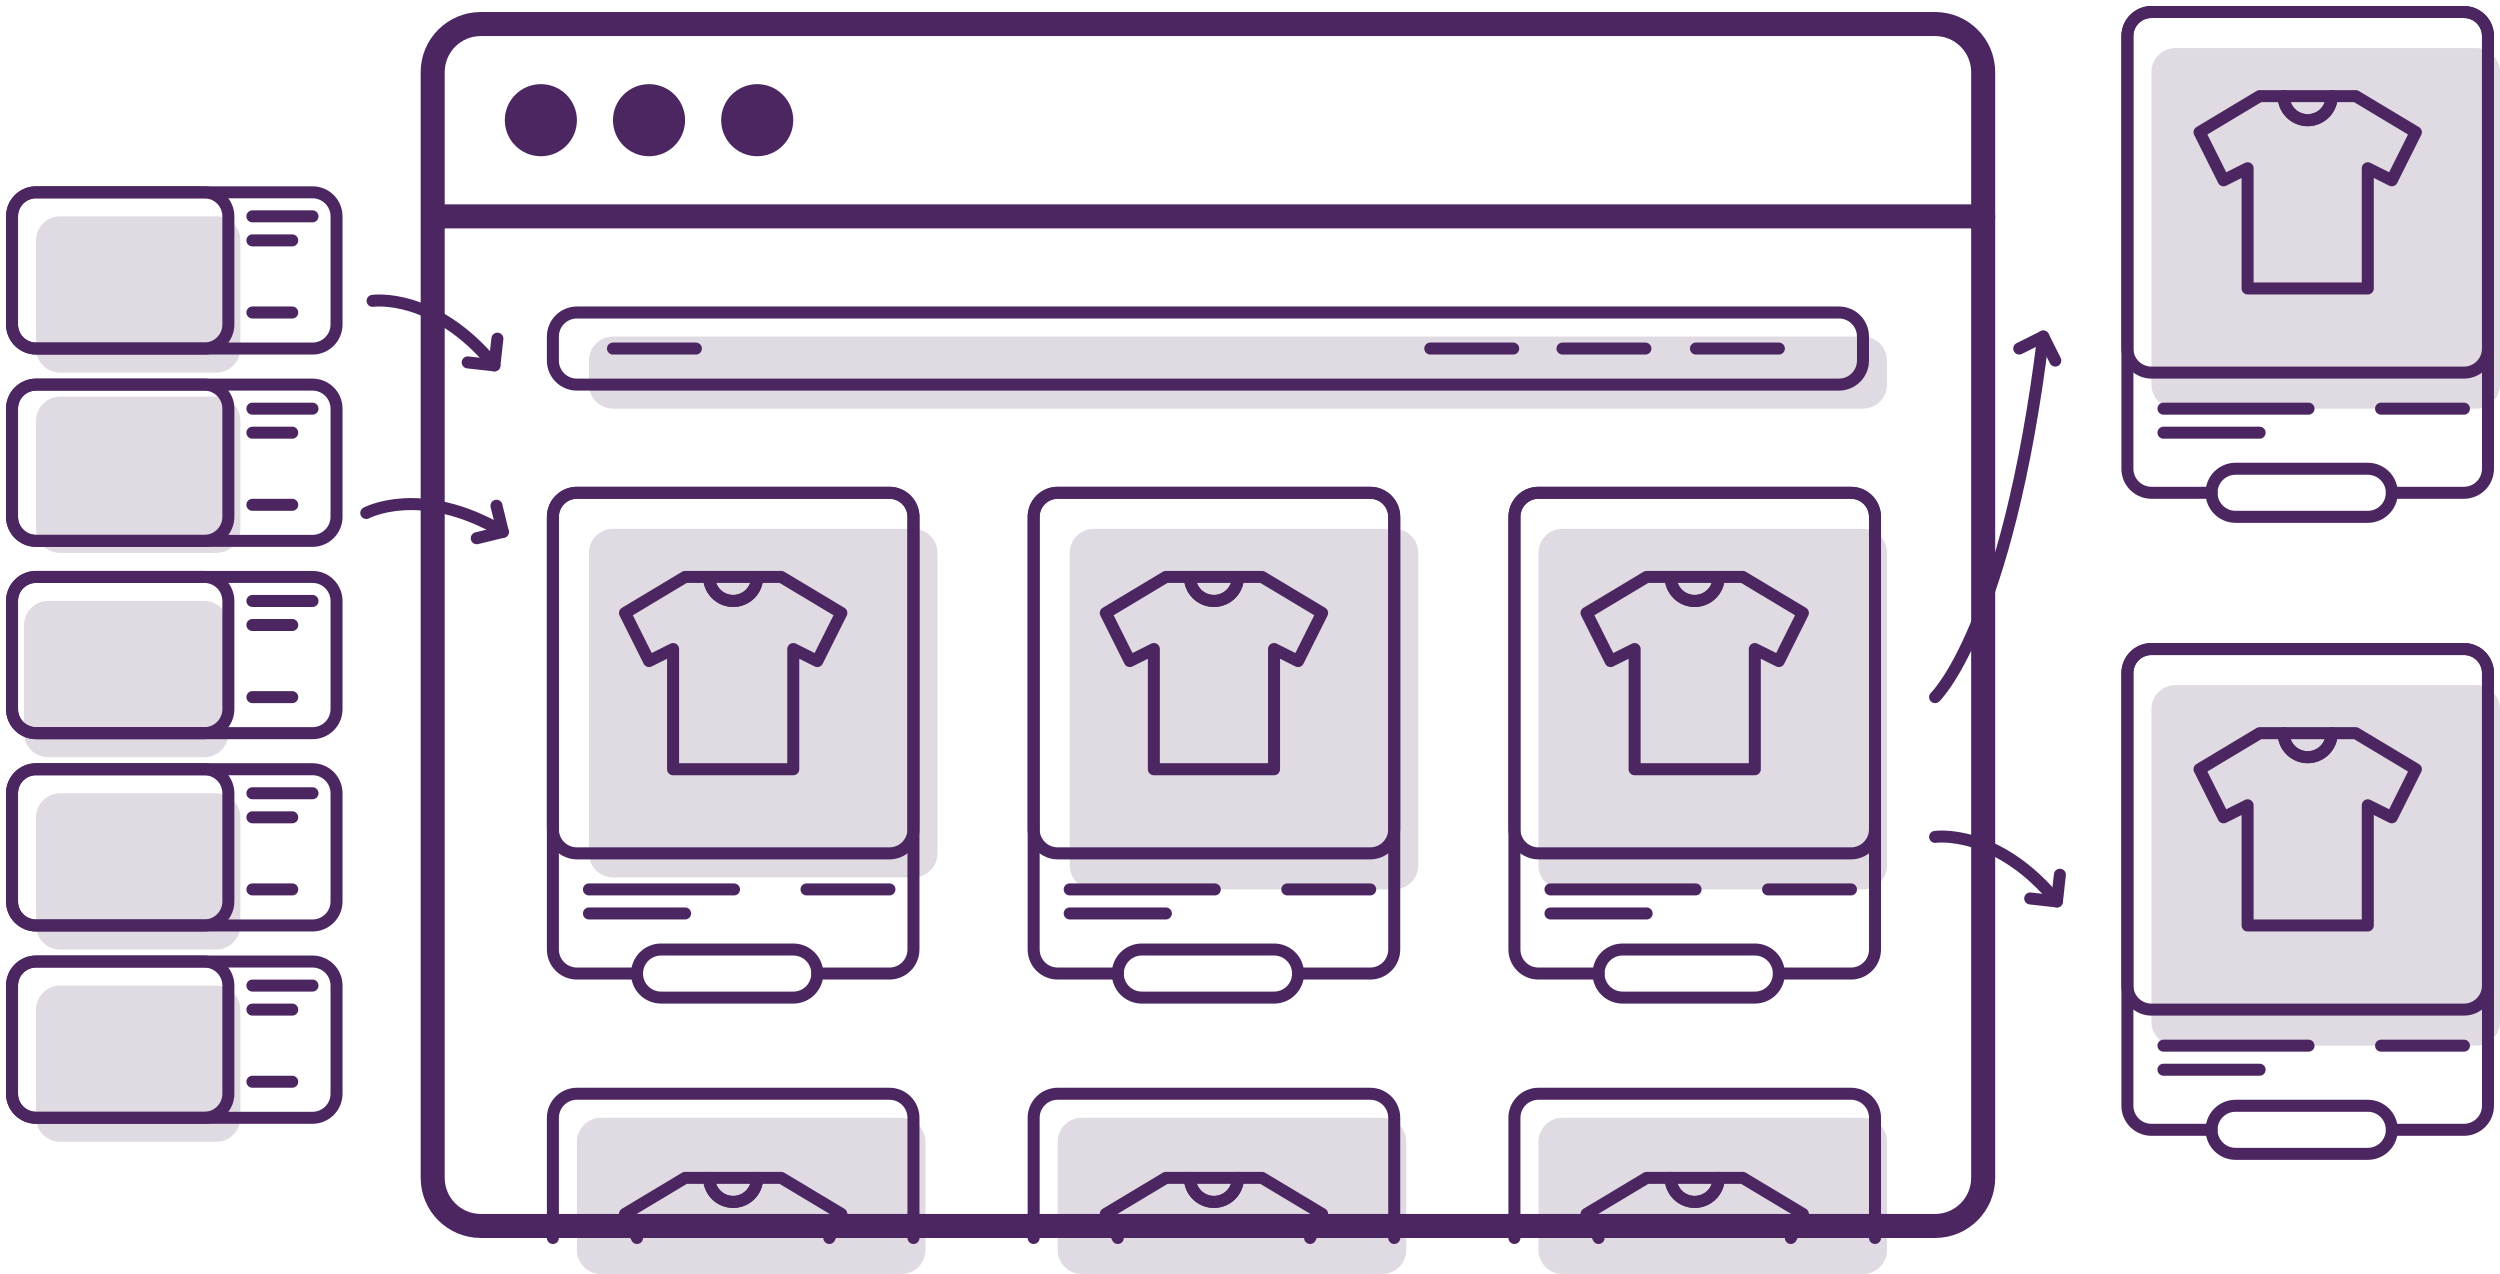 <svg width="208" height="106" viewBox="0 0 208 106" fill="none" xmlns="http://www.w3.org/2000/svg">
<path d="M37 18H165" stroke="#4B2661" stroke-width="2" stroke-linecap="round" stroke-linejoin="round"/>
<path d="M45 13C46.657 13 48 11.657 48 10C48 8.343 46.657 7 45 7C43.343 7 42 8.343 42 10C42 11.657 43.343 13 45 13Z" fill="#4B2661"/>
<path d="M54 13C55.657 13 57 11.657 57 10C57 8.343 55.657 7 54 7C52.343 7 51 8.343 51 10C51 11.657 52.343 13 54 13Z" fill="#4B2661"/>
<path d="M63 13C64.657 13 66 11.657 66 10C66 8.343 64.657 7 63 7C61.343 7 60 8.343 60 10C60 11.657 61.343 13 63 13Z" fill="#4B2661"/>
<path d="M76 44H51C49.895 44 49 44.895 49 46V71C49 72.105 49.895 73 51 73H76C77.105 73 78 72.105 78 71V46C78 44.895 77.105 44 76 44Z" fill="#E0DAE3"/>
<path d="M18 18H5C3.895 18 3 18.895 3 20V29C3 30.105 3.895 31 5 31H18C19.105 31 20 30.105 20 29V20C20 18.895 19.105 18 18 18Z" fill="#E0DAE3"/>
<path d="M18 33H5C3.895 33 3 33.895 3 35V44C3 45.105 3.895 46 5 46H18C19.105 46 20 45.105 20 44V35C20 33.895 19.105 33 18 33Z" fill="#E0DAE3"/>
<path d="M17 50H4C2.895 50 2 50.895 2 52V61C2 62.105 2.895 63 4 63H17C18.105 63 19 62.105 19 61V52C19 50.895 18.105 50 17 50Z" fill="#E0DAE3"/>
<path d="M18 66H5C3.895 66 3 66.895 3 68V77C3 78.105 3.895 79 5 79H18C19.105 79 20 78.105 20 77V68C20 66.895 19.105 66 18 66Z" fill="#E0DAE3"/>
<path d="M75 93H50C48.895 93 48 93.895 48 95V104C48 105.105 48.895 106 50 106H75C76.105 106 77 105.105 77 104V95C77 93.895 76.105 93 75 93Z" fill="#E0DAE3"/>
<path d="M116 44H91C89.895 44 89 44.895 89 46V72C89 73.105 89.895 74 91 74H116C117.105 74 118 73.105 118 72V46C118 44.895 117.105 44 116 44Z" fill="#E0DAE3"/>
<path d="M155 44H130C128.895 44 128 44.895 128 46V72C128 73.105 128.895 74 130 74H155C156.105 74 157 73.105 157 72V46C157 44.895 156.105 44 155 44Z" fill="#E0DAE3"/>
<path d="M155 28H51C49.895 28 49 28.895 49 30V32C49 33.105 49.895 34 51 34H155C156.105 34 157 33.105 157 32V30C157 28.895 156.105 28 155 28Z" fill="#E0DAE3"/>
<path d="M74 41H48C46.895 41 46 41.895 46 43V69C46 70.105 46.895 71 48 71H74C75.105 71 76 70.105 76 69V43C76 41.895 75.105 41 74 41Z" stroke="#4B2661" stroke-linecap="round" stroke-linejoin="round"/>
<path d="M53 81H48C47.47 81 46.961 80.789 46.586 80.414C46.211 80.039 46 79.53 46 79V43C46 42.47 46.211 41.961 46.586 41.586C46.961 41.211 47.47 41 48 41H74C74.53 41 75.039 41.211 75.414 41.586C75.789 41.961 76 42.47 76 43V79C76 79.53 75.789 80.039 75.414 80.414C75.039 80.789 74.53 81 74 81H68" stroke="#4B2661" stroke-linecap="round" stroke-linejoin="round"/>
<path d="M49 74H61.069" stroke="#4B2661" stroke-linecap="round" stroke-linejoin="round"/>
<path d="M49 76H57" stroke="#4B2661" stroke-linecap="round" stroke-linejoin="round"/>
<path d="M67.104 74H74.001" stroke="#4B2661" stroke-linecap="round" stroke-linejoin="round"/>
<path d="M70 51L68 55L66 54V64H56V54L54 55L52 51L57 48H59C59 48.53 59.211 49.039 59.586 49.414C59.961 49.789 60.47 50 61 50C61.53 50 62.039 49.789 62.414 49.414C62.789 49.039 63 48.53 63 48H65L70 51Z" stroke="#4B2661" stroke-linecap="round" stroke-linejoin="round"/>
<path d="M63 48C63 48.53 62.789 49.039 62.414 49.414C62.039 49.789 61.53 50 61 50C60.47 50 59.961 49.789 59.586 49.414C59.211 49.039 59 48.53 59 48H63Z" stroke="#4B2661" stroke-linecap="round" stroke-linejoin="round"/>
<path d="M66 79H55C53.895 79 53 79.895 53 81C53 82.105 53.895 83 55 83H66C67.105 83 68 82.105 68 81C68 79.895 67.105 79 66 79Z" stroke="#4B2661" stroke-linecap="round" stroke-linejoin="round"/>
<path d="M46 103V93C46 92.47 46.211 91.961 46.586 91.586C46.961 91.211 47.47 91 48 91H74C74.53 91 75.039 91.211 75.414 91.586C75.789 91.961 76 92.47 76 93V103" stroke="#4B2661" stroke-linecap="round" stroke-linejoin="round"/>
<path d="M53 103L52 101L57 98H59C59 98.53 59.211 99.039 59.586 99.414C59.961 99.789 60.47 100 61 100C61.53 100 62.039 99.789 62.414 99.414C62.789 99.039 63 98.53 63 98H65L70 101L69 103" stroke="#4B2661" stroke-linecap="round" stroke-linejoin="round"/>
<path d="M63 98C63 98.53 62.789 99.039 62.414 99.414C62.039 99.789 61.53 100 61 100C60.47 100 59.961 99.789 59.586 99.414C59.211 99.039 59 98.53 59 98H63Z" stroke="#4B2661" stroke-linecap="round" stroke-linejoin="round"/>
<path d="M115 93H90C88.895 93 88 93.895 88 95V104C88 105.105 88.895 106 90 106H115C116.105 106 117 105.105 117 104V95C117 93.895 116.105 93 115 93Z" fill="#E0DAE3"/>
<path d="M86 103V93C86 92.47 86.211 91.961 86.586 91.586C86.961 91.211 87.47 91 88 91H114C114.53 91 115.039 91.211 115.414 91.586C115.789 91.961 116 92.47 116 93V103" stroke="#4B2661" stroke-linecap="round" stroke-linejoin="round"/>
<path d="M93 103L92 101L97 98H99C99 98.53 99.211 99.039 99.586 99.414C99.961 99.789 100.47 100 101 100C101.53 100 102.039 99.789 102.414 99.414C102.789 99.039 103 98.53 103 98H105L110 101L109 103" stroke="#4B2661" stroke-linecap="round" stroke-linejoin="round"/>
<path d="M103 98C103 98.53 102.789 99.039 102.414 99.414C102.039 99.789 101.53 100 101 100C100.47 100 99.961 99.789 99.586 99.414C99.211 99.039 99 98.53 99 98H103Z" stroke="#4B2661" stroke-linecap="round" stroke-linejoin="round"/>
<path d="M155 93H130C128.895 93 128 93.895 128 95V104C128 105.105 128.895 106 130 106H155C156.105 106 157 105.105 157 104V95C157 93.895 156.105 93 155 93Z" fill="#E0DAE3"/>
<path d="M126 103V93C126 92.47 126.211 91.961 126.586 91.586C126.961 91.211 127.47 91 128 91H154C154.53 91 155.039 91.211 155.414 91.586C155.789 91.961 156 92.47 156 93V103" stroke="#4B2661" stroke-linecap="round" stroke-linejoin="round"/>
<path d="M133 103L132 101L137 98H139C139 98.53 139.211 99.039 139.586 99.414C139.961 99.789 140.47 100 141 100C141.53 100 142.039 99.789 142.414 99.414C142.789 99.039 143 98.53 143 98H145L150 101L149 103" stroke="#4B2661" stroke-linecap="round" stroke-linejoin="round"/>
<path d="M143 98C143 98.53 142.789 99.039 142.414 99.414C142.039 99.789 141.53 100 141 100C140.47 100 139.961 99.789 139.586 99.414C139.211 99.039 139 98.53 139 98H143Z" stroke="#4B2661" stroke-linecap="round" stroke-linejoin="round"/>
<path d="M114 41H88C86.895 41 86 41.895 86 43V69C86 70.105 86.895 71 88 71H114C115.105 71 116 70.105 116 69V43C116 41.895 115.105 41 114 41Z" stroke="#4B2661" stroke-linecap="round" stroke-linejoin="round"/>
<path d="M93 81H88C87.47 81 86.961 80.789 86.586 80.414C86.211 80.039 86 79.53 86 79V43C86 42.47 86.211 41.961 86.586 41.586C86.961 41.211 87.47 41 88 41H114C114.53 41 115.039 41.211 115.414 41.586C115.789 41.961 116 42.47 116 43V79C116 79.53 115.789 80.039 115.414 80.414C115.039 80.789 114.53 81 114 81H108" stroke="#4B2661" stroke-linecap="round" stroke-linejoin="round"/>
<path d="M89 74H101.069" stroke="#4B2661" stroke-linecap="round" stroke-linejoin="round"/>
<path d="M89 76H97" stroke="#4B2661" stroke-linecap="round" stroke-linejoin="round"/>
<path d="M107.104 74H114.001" stroke="#4B2661" stroke-linecap="round" stroke-linejoin="round"/>
<path d="M110 51L108 55L106 54V64H96V54L94 55L92 51L97 48H99C99 48.53 99.211 49.039 99.586 49.414C99.961 49.789 100.47 50 101 50C101.53 50 102.039 49.789 102.414 49.414C102.789 49.039 103 48.53 103 48H105L110 51Z" stroke="#4B2661" stroke-linecap="round" stroke-linejoin="round"/>
<path d="M103 48C103 48.53 102.789 49.039 102.414 49.414C102.039 49.789 101.53 50 101 50C100.47 50 99.961 49.789 99.586 49.414C99.211 49.039 99 48.53 99 48H103Z" stroke="#4B2661" stroke-linecap="round" stroke-linejoin="round"/>
<path d="M106 79H95C93.895 79 93 79.895 93 81C93 82.105 93.895 83 95 83H106C107.105 83 108 82.105 108 81C108 79.895 107.105 79 106 79Z" stroke="#4B2661" stroke-linecap="round" stroke-linejoin="round"/>
<path d="M154 41H128C126.895 41 126 41.895 126 43V69C126 70.105 126.895 71 128 71H154C155.105 71 156 70.105 156 69V43C156 41.895 155.105 41 154 41Z" stroke="#4B2661" stroke-linecap="round" stroke-linejoin="round"/>
<path d="M133 81H128C127.47 81 126.961 80.789 126.586 80.414C126.211 80.039 126 79.53 126 79V43C126 42.47 126.211 41.961 126.586 41.586C126.961 41.211 127.47 41 128 41H154C154.53 41 155.039 41.211 155.414 41.586C155.789 41.961 156 42.47 156 43V79C156 79.53 155.789 80.039 155.414 80.414C155.039 80.789 154.53 81 154 81H148" stroke="#4B2661" stroke-linecap="round" stroke-linejoin="round"/>
<path d="M129 74H141.069" stroke="#4B2661" stroke-linecap="round" stroke-linejoin="round"/>
<path d="M129 76H137" stroke="#4B2661" stroke-linecap="round" stroke-linejoin="round"/>
<path d="M147.104 74H154.001" stroke="#4B2661" stroke-linecap="round" stroke-linejoin="round"/>
<path d="M150 51L148 55L146 54V64H136V54L134 55L132 51L137 48H139C139 48.53 139.211 49.039 139.586 49.414C139.961 49.789 140.47 50 141 50C141.53 50 142.039 49.789 142.414 49.414C142.789 49.039 143 48.53 143 48H145L150 51Z" stroke="#4B2661" stroke-linecap="round" stroke-linejoin="round"/>
<path d="M143 48C143 48.53 142.789 49.039 142.414 49.414C142.039 49.789 141.53 50 141 50C140.47 50 139.961 49.789 139.586 49.414C139.211 49.039 139 48.53 139 48H143Z" stroke="#4B2661" stroke-linecap="round" stroke-linejoin="round"/>
<path d="M146 79H135C133.895 79 133 79.895 133 81C133 82.105 133.895 83 135 83H146C147.105 83 148 82.105 148 81C148 79.895 147.105 79 146 79Z" stroke="#4B2661" stroke-linecap="round" stroke-linejoin="round"/>
<path d="M206 4H181C179.895 4 179 4.895 179 6V32C179 33.105 179.895 34 181 34H206C207.105 34 208 33.105 208 32V6C208 4.895 207.105 4 206 4Z" fill="#E0DAE3"/>
<path d="M205 1H179C177.895 1 177 1.895 177 3V29C177 30.105 177.895 31 179 31H205C206.105 31 207 30.105 207 29V3C207 1.895 206.105 1 205 1Z" stroke="#4B2661" stroke-linecap="round" stroke-linejoin="round"/>
<path d="M184 41H179C178.47 41 177.961 40.789 177.586 40.414C177.211 40.039 177 39.53 177 39V3C177 2.47 177.211 1.961 177.586 1.586C177.961 1.211 178.47 1 179 1H205C205.53 1 206.039 1.211 206.414 1.586C206.789 1.961 207 2.47 207 3V39C207 39.53 206.789 40.039 206.414 40.414C206.039 40.789 205.53 41 205 41H199" stroke="#4B2661" stroke-linecap="round" stroke-linejoin="round"/>
<path d="M180 34H192.069" stroke="#4B2661" stroke-linecap="round" stroke-linejoin="round"/>
<path d="M180 36H188" stroke="#4B2661" stroke-linecap="round" stroke-linejoin="round"/>
<path d="M198.104 34H205.001" stroke="#4B2661" stroke-linecap="round" stroke-linejoin="round"/>
<path d="M201 11L199 15L197 14V24H187V14L185 15L183 11L188 8H190C190 8.53 190.211 9.039 190.586 9.414C190.961 9.789 191.47 10 192 10C192.53 10 193.039 9.789 193.414 9.414C193.789 9.039 194 8.53 194 8H196L201 11Z" stroke="#4B2661" stroke-linecap="round" stroke-linejoin="round"/>
<path d="M194 8C194 8.53 193.789 9.039 193.414 9.414C193.039 9.789 192.53 10 192 10C191.47 10 190.961 9.789 190.586 9.414C190.211 9.039 190 8.53 190 8H194Z" stroke="#4B2661" stroke-linecap="round" stroke-linejoin="round"/>
<path d="M197 39H186C184.895 39 184 39.895 184 41C184 42.105 184.895 43 186 43H197C198.105 43 199 42.105 199 41C199 39.895 198.105 39 197 39Z" stroke="#4B2661" stroke-linecap="round" stroke-linejoin="round"/>
<path d="M206 57H181C179.895 57 179 57.895 179 59V85C179 86.105 179.895 87 181 87H206C207.105 87 208 86.105 208 85V59C208 57.895 207.105 57 206 57Z" fill="#E0DAE3"/>
<path d="M205 54H179C177.895 54 177 54.895 177 56V82C177 83.105 177.895 84 179 84H205C206.105 84 207 83.105 207 82V56C207 54.895 206.105 54 205 54Z" stroke="#4B2661" stroke-linecap="round" stroke-linejoin="round"/>
<path d="M184 94H179C178.47 94 177.961 93.789 177.586 93.414C177.211 93.039 177 92.53 177 92V56C177 55.47 177.211 54.961 177.586 54.586C177.961 54.211 178.47 54 179 54H205C205.53 54 206.039 54.211 206.414 54.586C206.789 54.961 207 55.47 207 56V92C207 92.53 206.789 93.039 206.414 93.414C206.039 93.789 205.53 94 205 94H199" stroke="#4B2661" stroke-linecap="round" stroke-linejoin="round"/>
<path d="M180 87H192.069" stroke="#4B2661" stroke-linecap="round" stroke-linejoin="round"/>
<path d="M180 89H188" stroke="#4B2661" stroke-linecap="round" stroke-linejoin="round"/>
<path d="M198.104 87H205.001" stroke="#4B2661" stroke-linecap="round" stroke-linejoin="round"/>
<path d="M201 64L199 68L197 67V77H187V67L185 68L183 64L188 61H190C190 61.53 190.211 62.039 190.586 62.414C190.961 62.789 191.47 63 192 63C192.53 63 193.039 62.789 193.414 62.414C193.789 62.039 194 61.53 194 61H196L201 64Z" stroke="#4B2661" stroke-linecap="round" stroke-linejoin="round"/>
<path d="M194 61C194 61.53 193.789 62.039 193.414 62.414C193.039 62.789 192.53 63 192 63C191.47 63 190.961 62.789 190.586 62.414C190.211 62.039 190 61.53 190 61H194Z" stroke="#4B2661" stroke-linecap="round" stroke-linejoin="round"/>
<path d="M197 92H186C184.895 92 184 92.895 184 94C184 95.105 184.895 96 186 96H197C198.105 96 199 95.105 199 94C199 92.895 198.105 92 197 92Z" stroke="#4B2661" stroke-linecap="round" stroke-linejoin="round"/>
<path d="M153 26H48C46.895 26 46 26.895 46 28V30C46 31.105 46.895 32 48 32H153C154.105 32 155 31.105 155 30V28C155 26.895 154.105 26 153 26Z" stroke="#4B2661" stroke-linecap="round" stroke-linejoin="round"/>
<path d="M51 29H57.897" stroke="#4B2661" stroke-linecap="round" stroke-linejoin="round"/>
<path d="M141.104 29H148.001" stroke="#4B2661" stroke-linecap="round" stroke-linejoin="round"/>
<path d="M130 29H136.897" stroke="#4B2661" stroke-linecap="round" stroke-linejoin="round"/>
<path d="M119 29H125.897" stroke="#4B2661" stroke-linecap="round" stroke-linejoin="round"/>
<path d="M171.136 75C166.113 68.884 161 69.629 161 69.629" stroke="#4B2661" stroke-linecap="round" stroke-linejoin="round"/>
<path d="M168.914 74.753L171.136 75L171.383 72.778" stroke="#4B2661" stroke-linecap="round" stroke-linejoin="round"/>
<path d="M170 28C167 52.286 161 58 161 58" stroke="#4B2661" stroke-linecap="round" stroke-linejoin="round"/>
<path d="M168 29L170 28L171 30" stroke="#4B2661" stroke-linecap="round" stroke-linejoin="round"/>
<path d="M41.136 30.4C36.113 24.284 31 25.03 31 25.03" stroke="#4B2661" stroke-linecap="round" stroke-linejoin="round"/>
<path d="M38.914 30.152L41.136 30.399L41.383 28.177" stroke="#4B2661" stroke-linecap="round" stroke-linejoin="round"/>
<path d="M41.837 44.25C35.021 40.227 30.474 42.681 30.474 42.681" stroke="#4B2661" stroke-linecap="round" stroke-linejoin="round"/>
<path d="M39.665 44.78L41.837 44.25L41.307 42.078" stroke="#4B2661" stroke-linecap="round" stroke-linejoin="round"/>
<path d="M161 2H40C37.791 2 36 3.791 36 6V98C36 100.209 37.791 102 40 102H161C163.209 102 165 100.209 165 98V6C165 3.791 163.209 2 161 2Z" stroke="#4B2661" stroke-width="2" stroke-linecap="round" stroke-linejoin="round"/>
<path d="M26 16H3C1.895 16 1 16.895 1 18V27C1 28.105 1.895 29 3 29H26C27.105 29 28 28.105 28 27V18C28 16.895 27.105 16 26 16Z" stroke="#4B2661" stroke-linecap="round" stroke-linejoin="round"/>
<path d="M17 16H3C1.895 16 1 16.895 1 18V27C1 28.105 1.895 29 3 29H17C18.105 29 19 28.105 19 27V18C19 16.895 18.105 16 17 16Z" stroke="#4B2661" stroke-linecap="round" stroke-linejoin="round"/>
<path d="M21 18H26" stroke="#4B2661" stroke-linecap="round" stroke-linejoin="round"/>
<path d="M21 20H24.314" stroke="#4B2661" stroke-linecap="round" stroke-linejoin="round"/>
<path d="M21 36H24.314" stroke="#4B2661" stroke-linecap="round" stroke-linejoin="round"/>
<path d="M21 52H24.314" stroke="#4B2661" stroke-linecap="round" stroke-linejoin="round"/>
<path d="M21 68H24.314" stroke="#4B2661" stroke-linecap="round" stroke-linejoin="round"/>
<path d="M21 26H24.314" stroke="#4B2661" stroke-linecap="round" stroke-linejoin="round"/>
<path d="M26 32H3C1.895 32 1 32.895 1 34V43C1 44.105 1.895 45 3 45H26C27.105 45 28 44.105 28 43V34C28 32.895 27.105 32 26 32Z" stroke="#4B2661" stroke-linecap="round" stroke-linejoin="round"/>
<path d="M17 32H3C1.895 32 1 32.895 1 34V43C1 44.105 1.895 45 3 45H17C18.105 45 19 44.105 19 43V34C19 32.895 18.105 32 17 32Z" stroke="#4B2661" stroke-linecap="round" stroke-linejoin="round"/>
<path d="M21 34H26" stroke="#4B2661" stroke-linecap="round" stroke-linejoin="round"/>
<path d="M21 42H24.314" stroke="#4B2661" stroke-linecap="round" stroke-linejoin="round"/>
<path d="M26 48H3C1.895 48 1 48.895 1 50V59C1 60.105 1.895 61 3 61H26C27.105 61 28 60.105 28 59V50C28 48.895 27.105 48 26 48Z" stroke="#4B2661" stroke-linecap="round" stroke-linejoin="round"/>
<path d="M17 48H3C1.895 48 1 48.895 1 50V59C1 60.105 1.895 61 3 61H17C18.105 61 19 60.105 19 59V50C19 48.895 18.105 48 17 48Z" stroke="#4B2661" stroke-linecap="round" stroke-linejoin="round"/>
<path d="M21 50H26" stroke="#4B2661" stroke-linecap="round" stroke-linejoin="round"/>
<path d="M21 58H24.314" stroke="#4B2661" stroke-linecap="round" stroke-linejoin="round"/>
<path d="M26 64H3C1.895 64 1 64.895 1 66V75C1 76.105 1.895 77 3 77H26C27.105 77 28 76.105 28 75V66C28 64.895 27.105 64 26 64Z" stroke="#4B2661" stroke-linecap="round" stroke-linejoin="round"/>
<path d="M17 64H3C1.895 64 1 64.895 1 66V75C1 76.105 1.895 77 3 77H17C18.105 77 19 76.105 19 75V66C19 64.895 18.105 64 17 64Z" stroke="#4B2661" stroke-linecap="round" stroke-linejoin="round"/>
<path d="M21 66H26" stroke="#4B2661" stroke-linecap="round" stroke-linejoin="round"/>
<path d="M21 74H24.314" stroke="#4B2661" stroke-linecap="round" stroke-linejoin="round"/>
<path d="M18 82H5C3.895 82 3 82.895 3 84V93C3 94.105 3.895 95 5 95H18C19.105 95 20 94.105 20 93V84C20 82.895 19.105 82 18 82Z" fill="#E0DAE3"/>
<path d="M21 84H24.314" stroke="#4B2661" stroke-linecap="round" stroke-linejoin="round"/>
<path d="M26 80H3C1.895 80 1 80.895 1 82V91C1 92.105 1.895 93 3 93H26C27.105 93 28 92.105 28 91V82C28 80.895 27.105 80 26 80Z" stroke="#4B2661" stroke-linecap="round" stroke-linejoin="round"/>
<path d="M17 80H3C1.895 80 1 80.895 1 82V91C1 92.105 1.895 93 3 93H17C18.105 93 19 92.105 19 91V82C19 80.895 18.105 80 17 80Z" stroke="#4B2661" stroke-linecap="round" stroke-linejoin="round"/>
<path d="M21 82H26" stroke="#4B2661" stroke-linecap="round" stroke-linejoin="round"/>
<path d="M21 90H24.314" stroke="#4B2661" stroke-linecap="round" stroke-linejoin="round"/>
</svg>
